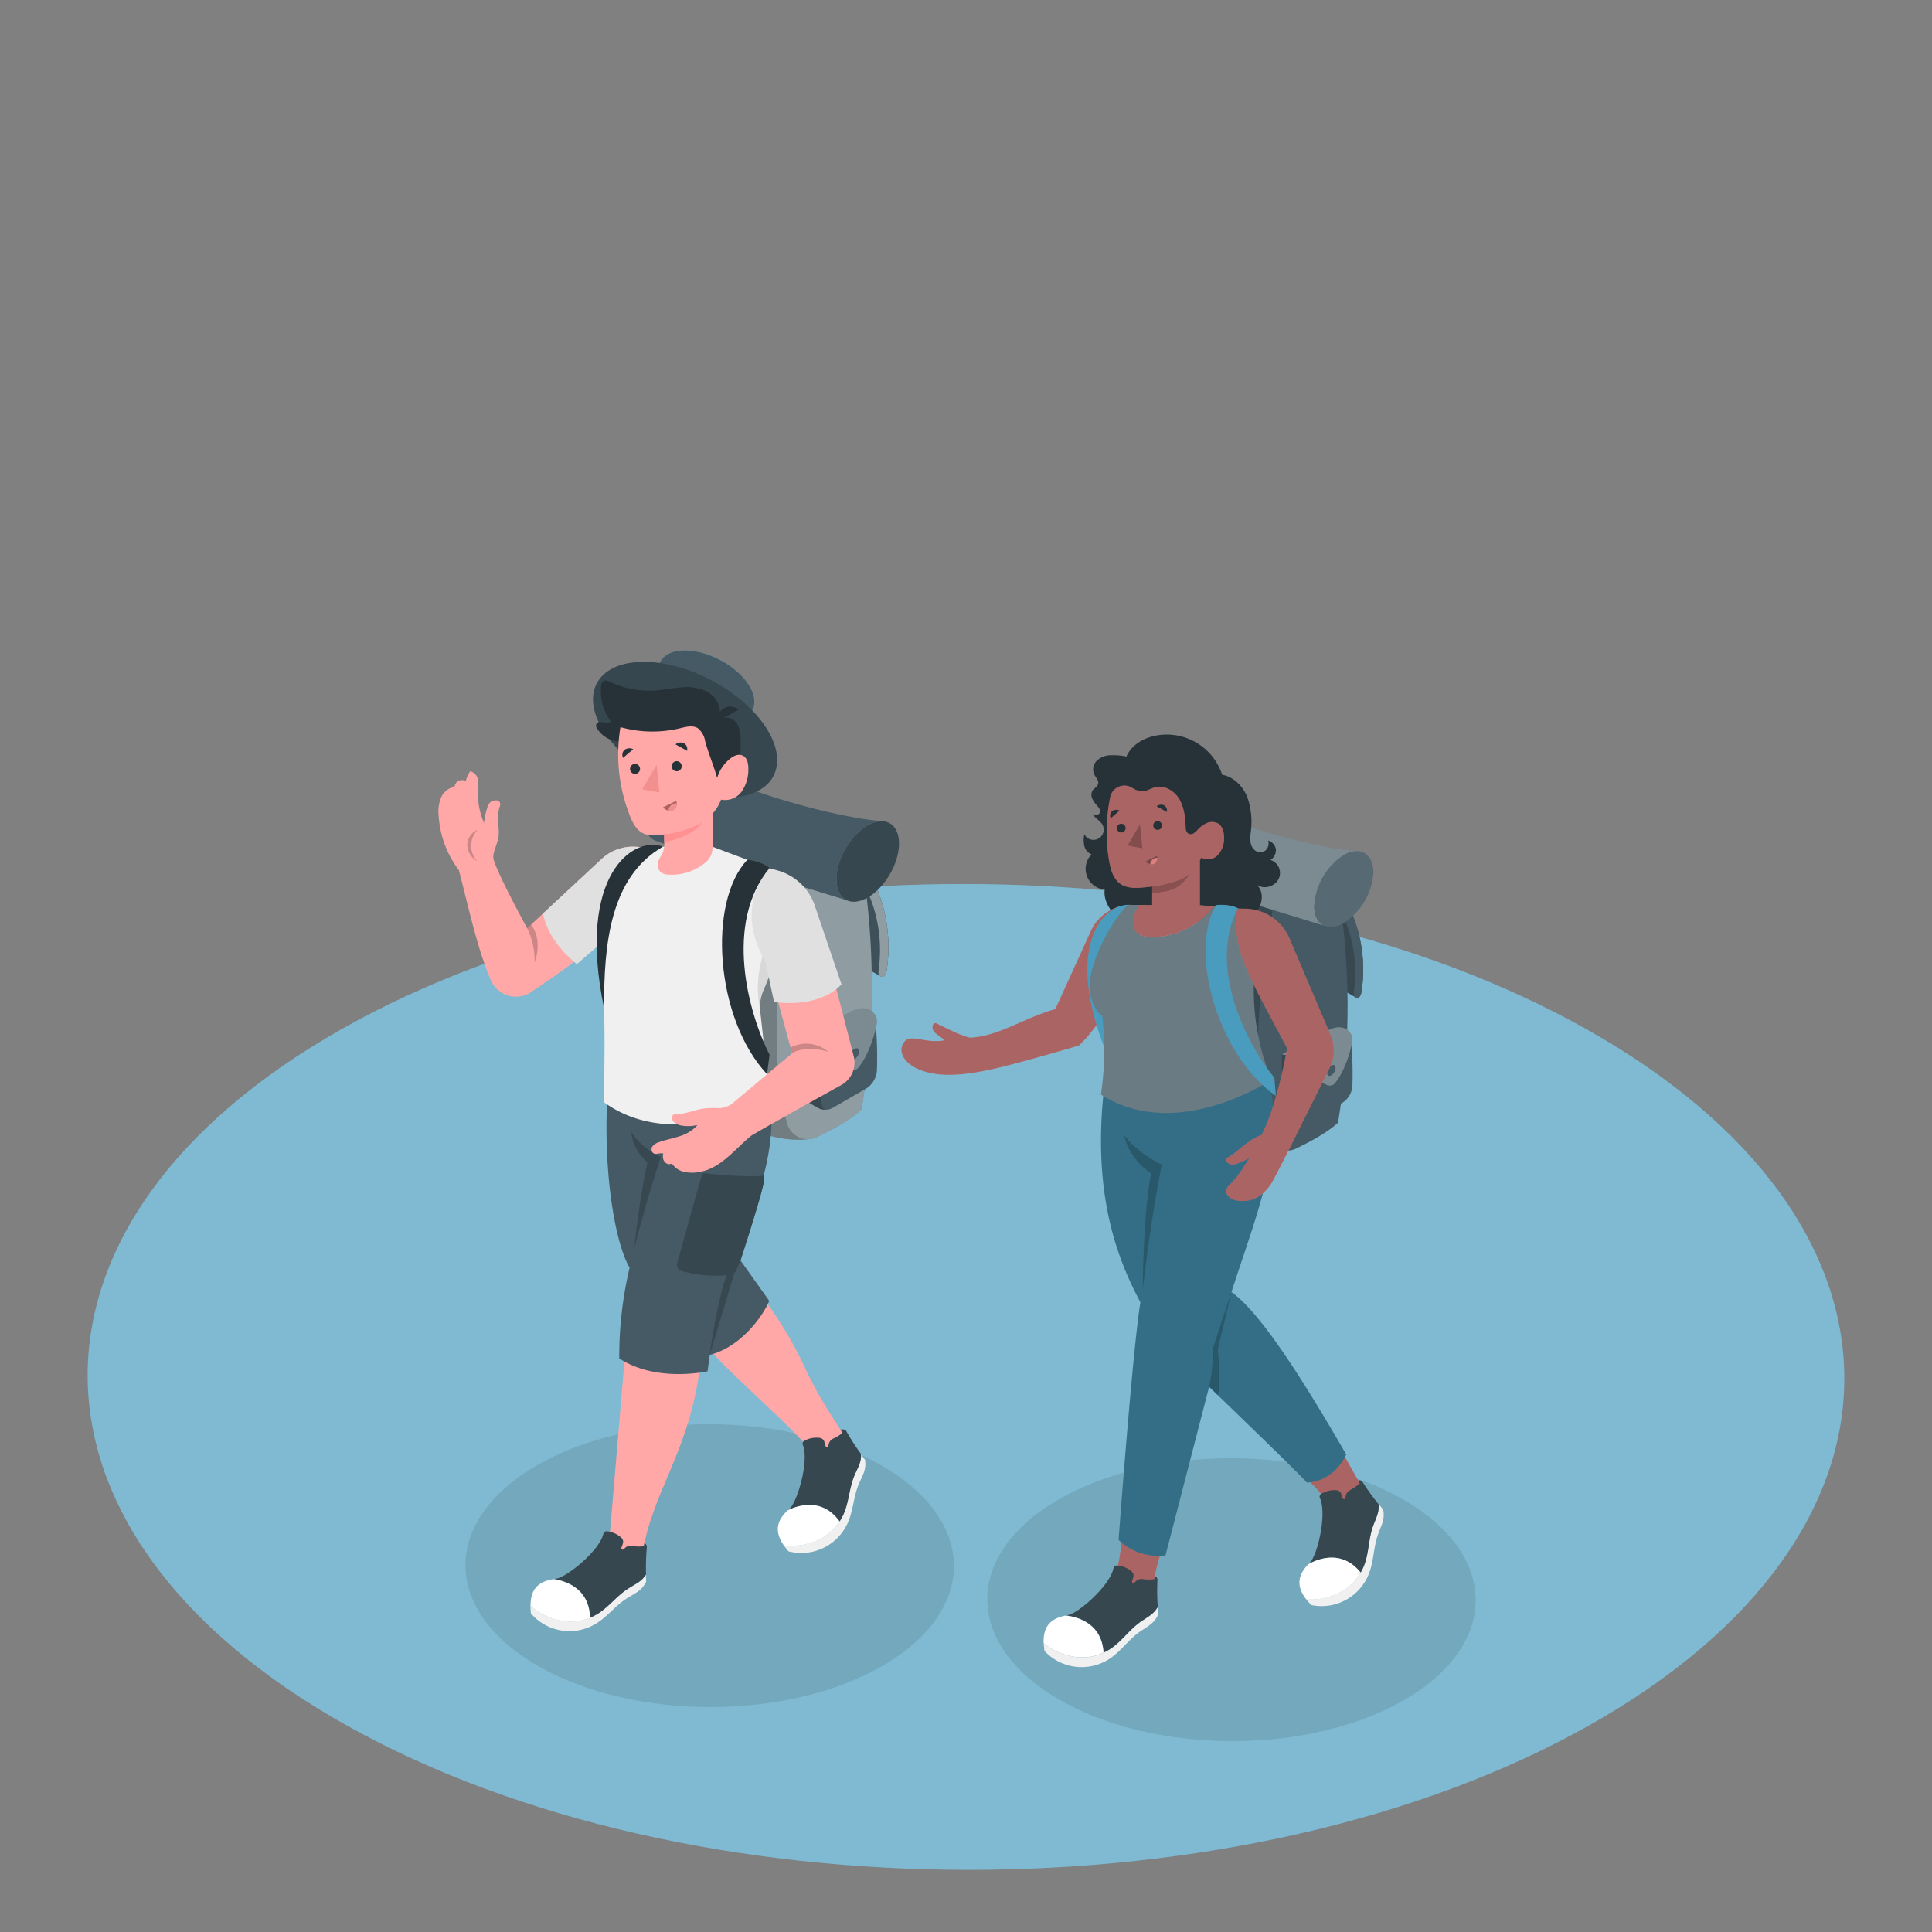 <svg xmlns="http://www.w3.org/2000/svg" viewBox="0 0 500 500"><rect x="0" y="0" width="500" height="500" fill="#808080" stroke="none"/><g id="freepik--Floor--inject-39"><path d="M410.21,266.15c-89.06-49.82-233-49.82-321.47,0s-88,130.58,1,180.4,233,49.82,321.49,0S499.28,316,410.21,266.15Z" style="fill:#4A9CBF"></path><path d="M410.21,266.15c-89.06-49.82-233-49.82-321.47,0s-88,130.58,1,180.4,233,49.82,321.49,0S499.28,316,410.21,266.15Z" style="fill:#fff;opacity:0.3"></path></g><g id="freepik--Shadows--inject-39"><path d="M363.24,388.11c-24.76-14.29-64.77-14.29-89.37,0s-24.47,37.47.29,51.77,64.77,14.29,89.37,0S388,402.41,363.24,388.11Z" style="opacity:0.1"></path><path d="M228.19,379.3c-24.75-14.29-64.77-14.29-89.36,0s-24.47,37.47.29,51.77,64.77,14.29,89.37,0S253,393.6,228.19,379.3Z" style="opacity:0.1"></path></g><g id="freepik--character-2--inject-39"><path d="M349.45,235.43l-2.28.71-1.43-.4.64,19.83,4.38,2.49a.72.72,0,0,0,.21.12,1,1,0,0,0,1-.42,2.65,2.65,0,0,0,.37-1.13A37.57,37.57,0,0,0,349.45,235.43Z" style="fill:#455a64"></path><path d="M349.45,235.43l-2.28.71-1.43-.4.64,19.83,4.38,2.49a.72.72,0,0,0,.21.12,1,1,0,0,0,1-.42,2.65,2.65,0,0,0,.37-1.13A37.57,37.57,0,0,0,349.45,235.43Z" style="opacity:0.2"></path><path d="M349.45,235.43a37.57,37.57,0,0,1,2.92,21.2,2.65,2.65,0,0,1-.37,1.13.84.84,0,0,1-1.59-.32,3.1,3.1,0,0,1,0-1,35.19,35.19,0,0,0-3.27-20.34Z" style="fill:#455a64"></path><polygon points="334.27 297.66 334.27 297.65 334.26 297.66 334.27 297.66" style="fill:#455a64"></polygon><path d="M347.17,236.14l-16.93-4.72-11.58-.78s-3.7,63.3,0,64.56c3.52,1.2,8.17,3.16,14.49,2.58a5.06,5.06,0,0,0,1.09-.12h0a6.05,6.05,0,0,0,1.13-.39c3.61-1.73,8.25-4.22,10.91-6.72A185.47,185.47,0,0,0,347.17,236.14Z" style="fill:#455a64"></path><path d="M349.62,268.82l-12.88,2.94-5,1.13v12.86a3.76,3.76,0,0,0,1.88,3.25l1.89,1.1a3.71,3.71,0,0,0,2.07.49,3.75,3.75,0,0,0,1.69-.49l7.89-4.56A5.59,5.59,0,0,0,350,281,93.64,93.64,0,0,0,349.62,268.82Z" style="fill:#455a64"></path><path d="M336.74,271.76l-5,1.13v12.86a3.76,3.76,0,0,0,1.88,3.25l1.89,1.1a3.71,3.71,0,0,0,2.07.49C335.48,290.52,336.54,283.14,336.74,271.76Z" style="opacity:0.2"></path><path d="M331.76,272.89l12.18-6.38c3.94-1.84,6.06.63,6.05,2.46s-2,8.61-4.6,11.45c-1.9,2.08-5.88-2.55-7.88-5.19a5.15,5.15,0,0,0-3.34-2Z" style="fill:#455a64"></path><path d="M331.76,272.89l12.18-6.38c3.94-1.84,6.06.63,6.05,2.46s-2,8.61-4.6,11.45c-1.9,2.08-5.88-2.55-7.88-5.19a5.15,5.15,0,0,0-3.34-2Z" style="fill:#fff;opacity:0.3"></path><path d="M344.54,275.75c.61-.35,1.1-.07,1.1.63a2.38,2.38,0,0,1-1.09,1.9c-.61.35-1.1.07-1.11-.63A2.42,2.42,0,0,1,344.54,275.75Z" style="fill:#455a64"></path><path d="M328.14,294c-6.89-23.38,2.1-62.6,2.1-62.6l-11.58-.78s-3.7,63.3,0,64.56c3.52,1.2,8.17,3.16,14.49,2.58A5.25,5.25,0,0,1,328.14,294Z" style="opacity:0.2"></path><path d="M340.12,234.48a16.77,16.77,0,0,1,7.6-13.17,6.43,6.43,0,0,1,4-1l0-.05c-9.17-.26-36.59-7.38-45.15-13.86h0c-1.41-1-3.46-1-5.76.31a16.77,16.77,0,0,0-7.6,13.17c0,2.77,1.14,4.59,2.9,5.19h0c1.77.74,41.26,12.89,46.65,14.51h0C341.17,238.91,340.13,237.13,340.12,234.48Z" style="fill:#455a64"></path><path d="M340.12,234.48a16.77,16.77,0,0,1,7.6-13.17,6.43,6.43,0,0,1,4-1l0-.05c-9.17-.26-36.59-7.38-45.15-13.86h0c-1.41-1-3.46-1-5.76.31a16.77,16.77,0,0,0-7.6,13.17c0,2.77,1.14,4.59,2.9,5.19h0c1.77.74,41.26,12.89,46.65,14.51h0C341.17,238.91,340.13,237.13,340.12,234.48Z" style="fill:#fff;opacity:0.3"></path><path d="M351.74,220.31a6.43,6.43,0,0,0-4,1,16.77,16.77,0,0,0-7.6,13.17c0,2.65,1.05,4.43,2.68,5.1a5.65,5.65,0,0,0,5-.74,16.75,16.75,0,0,0,7.61-13.17C355.37,222.52,353.91,220.61,351.74,220.31Z" style="fill:#455a64"></path><path d="M351.74,220.31a6.43,6.43,0,0,0-4,1,16.77,16.77,0,0,0-7.6,13.17c0,2.65,1.05,4.43,2.68,5.1a5.65,5.65,0,0,0,5-.74,16.75,16.75,0,0,0,7.61-13.17C355.37,222.52,353.91,220.61,351.74,220.31Z" style="fill:#fff;opacity:0.1"></path><path d="M282.78,210.59c.49,1.14,1.83,1.68,2.47,2.74a2.65,2.65,0,1,1-4.64,2.55,7.54,7.54,0,0,0,0,3,3,3,0,0,0,1.9,2.22,5.34,5.34,0,0,0-1.21,5.63,5.41,5.41,0,0,0,4.6,3.5c-.39,2.77,1.41,5.76,3.7,7.38a12,12,0,0,0,8,1.86,26.33,26.33,0,0,0,8-2.35A29,29,0,0,0,317.78,239c2.63-.26,5.37-1,7.19-2.87s2.25-5.32.3-7.1a4,4,0,0,0,4.14,0,3.52,3.52,0,0,0-.61-6.46,3.06,3.06,0,0,0,1.4-2.77,2.87,2.87,0,0,0-2-2.28,2.5,2.5,0,0,1-.68,2.57,2.33,2.33,0,0,1-2.56.12,3.16,3.16,0,0,1-1.31-2.21,10.7,10.7,0,0,1,.05-2.65,19.55,19.55,0,0,0-.88-9c-1.12-2.84-3.52-5.32-6.53-5.84a15.06,15.06,0,0,0-17.57-10.05c-3,.67-6,2.48-7.2,5.34a16.07,16.07,0,0,0-4-.34,5.28,5.28,0,0,0-3.58,1.33,3.2,3.2,0,0,0-.79,3.57c.4.82,1.25,1.56,1.05,2.45s-1.05,1.14-1.46,1.8a2.3,2.3,0,0,0-.05,2.12,7.25,7.25,0,0,0,1.27,1.8c.45.51.92,1.18.67,1.81S283.12,211.2,282.78,210.59Z" style="fill:#263238"></path><path d="M296.39,234.21h-3.62a11.49,11.49,0,0,0-10.45,6.73l-9.2,20.21c-8.38,2.38-14.17,6.83-21.85,7.4-1.49,0-6.74-2.61-8.81-3.67a.75.75,0,0,0-1.07.49h0a1.91,1.91,0,0,0,.7,2l2.44,1.84c-4.93,1-8.79-1.8-10.5.41s-.5,5.69,4.81,7.53,12.08.88,18.78-.64,21.63-5.94,21.63-5.94C292.22,258,296.39,234.21,296.39,234.21Z" style="fill:#f28f8f"></path><path d="M296.39,234.21h-3.62a11.49,11.49,0,0,0-10.45,6.73l-9.2,20.21c-8.38,2.38-14.17,6.83-21.85,7.4-1.49,0-6.74-2.61-8.81-3.67a.75.75,0,0,0-1.07.49h0a1.91,1.91,0,0,0,.7,2l2.44,1.84c-4.93,1-8.79-1.8-10.5.41s-.5,5.69,4.81,7.53,12.08.88,18.78-.64,21.63-5.94,21.63-5.94C292.22,258,296.39,234.21,296.39,234.21Z" style="opacity:0.3"></path><path d="M287.5,275.17c-3.31-15.13-5.18-31.17,5.67-40.92C285.79,233,274.17,245,287.5,275.17Z" style="fill:#4A9CBF"></path><path d="M290.34,397.94a55.3,55.3,0,0,1-1.38,8.85c2.33,6.24,9.63,2.86,9.63,2.86l.16-1,.12-.77c.36-2.24,1.77-6.79,1.77-6.79Z" style="fill:#f28f8f"></path><path d="M290.34,397.94a55.3,55.3,0,0,1-1.38,8.85c2.33,6.24,9.63,2.86,9.63,2.86l.16-1,.12-.77c.36-2.24,1.77-6.79,1.77-6.79Z" style="opacity:0.3"></path><path d="M297.75,418c-.94.7-2,1.27-2.92,2-2.6,1.94-4.29,4.41-6.89,6.35a13.38,13.38,0,0,1-9,2.54,16.59,16.59,0,0,1-8.82-3.62,16.49,16.49,0,0,0,.2,2,13.16,13.16,0,0,0,17.46,1.58c2.6-1.93,4.29-4.41,6.89-6.34.94-.7,2-1.27,2.92-2a6.46,6.46,0,0,0,2.16-2.72s-.06-.72-.13-1.82A6.66,6.66,0,0,1,297.75,418Z" style="fill:#f0f0f0"></path><path d="M299.55,408.84a1,1,0,0,0-.68-.94l-.12.77a9.9,9.9,0,0,1-3,0,2.07,2.07,0,0,0-1.77.54l-.28.28c-.15.14-.35.3-.54.22a.37.37,0,0,1-.19-.32,1.23,1.23,0,0,1,.08-.38c.09-.25.18-.57.26-.88a1.42,1.42,0,0,0-.44-1.44,6.47,6.47,0,0,0-3.81-1.54.86.86,0,0,0-.9.71c-.85,4.47-9.11,11.67-11.7,12.09l-.61.11c4.13.5,9.35,2.71,9.77,9.6a13.2,13.2,0,0,0,2.36-1.37c2.6-1.94,4.29-4.41,6.89-6.35.95-.7,2-1.27,2.92-2a6.66,6.66,0,0,0,1.84-2.08A56.83,56.83,0,0,1,299.55,408.84Z" style="fill:#37474f"></path><path d="M275.81,418.1c-3.55.71-5.9,2.45-5.72,7.15a16.59,16.59,0,0,0,8.82,3.62,13.33,13.33,0,0,0,6.67-1.17C285.16,420.81,279.94,418.6,275.81,418.1Z" style="fill:#fff"></path><path d="M338.38,383.1a19.05,19.05,0,0,1,4.87,5.59c4.13,2.54,8.62-4.85,8.62-4.85l-.35-.7c-1.18-2-4-7.07-4-7.07Z" style="fill:#f28f8f"></path><path d="M338.38,383.1a19.05,19.05,0,0,1,4.87,5.59c4.13,2.54,8.62-4.85,8.62-4.85l-.35-.7c-1.18-2-4-7.07-4-7.07Z" style="opacity:0.3"></path><path d="M356.45,392c-.36,1.12-.87,2.19-1.24,3.31-1,3.08-.95,6.07-1.95,9.15a13.35,13.35,0,0,1-5.91,7.3,16.49,16.49,0,0,1-9.28,2.14,16.45,16.45,0,0,0,1.29,1.49,13.16,13.16,0,0,0,15.16-8.8c1-3.08,1-6.08,2-9.16.37-1.12.88-2.19,1.24-3.3a6.54,6.54,0,0,0,.19-3.48s-.47-.54-1.15-1.4A6.75,6.75,0,0,1,356.45,392Z" style="fill:#f0f0f0"></path><path d="M352.62,383.52a1,1,0,0,0-1.1-.38l.35.7a9.61,9.61,0,0,1-2.46,1.79,2.07,2.07,0,0,0-1.13,1.47l-.07.38c0,.21-.11.45-.31.49a.36.36,0,0,1-.34-.15,1.05,1.05,0,0,1-.15-.36c-.07-.25-.19-.56-.3-.86a1.42,1.42,0,0,0-1.19-.93,6.65,6.65,0,0,0-4,.95.88.88,0,0,0-.32,1.11c1.89,4.13-.68,14.78-2.56,16.63l-.43.44c3.66-2,9.2-3.21,13.53,2.18a13.3,13.3,0,0,0,1.13-2.49c1-3.08.95-6.07,1.95-9.15.37-1.12.88-2.19,1.24-3.31a6.75,6.75,0,0,0,.31-2.75A59.48,59.48,0,0,1,352.62,383.52Z" style="fill:#37474f"></path><path d="M338.6,404.8c-2.49,2.63-3.4,5.4-.53,9.13a16.49,16.49,0,0,0,9.28-2.14,13.36,13.36,0,0,0,4.78-4.81C347.8,401.59,342.26,402.82,338.6,404.8Z" style="fill:#fff"></path><path d="M323.9,266.51c11.43,24.31,3.34,41.48-5.2,67.86,7.2,5.15,17.54,21,29.7,42.05,0,0-2.82,6.91-10.19,7.26-1.49-1.88-25.29-24.78-25.29-24.78l-11.29,43.62a14.74,14.74,0,0,1-12.14-4s3.64-49.37,5.65-61.47c-5.84-11.11-14.44-30.63-7.79-66.06Z" style="fill:#4A9CBF"></path><path d="M323.9,266.51c11.43,24.31,3.34,41.48-5.2,67.86,7.2,5.15,17.54,21,29.7,42.05,0,0-2.82,6.91-10.19,7.26-1.49-1.88-25.29-24.78-25.29-24.78l-11.29,43.62a14.74,14.74,0,0,1-12.14-4s3.64-49.37,5.65-61.47c-5.84-11.11-14.44-30.63-7.79-66.06Z" style="opacity:0.3"></path><path d="M295.74,333.79c2.22-19.28,4.92-32.35,4.92-32.35-7.36-3.75-9.76-7.77-9.76-7.77,1.27,6.49,7,10,7,10C295.77,314.76,295.74,333.79,295.74,333.79Z" style="opacity:0.2"></path><path d="M312.92,358.9a40.55,40.55,0,0,0,.91-9.78l4.87-14.75-3.53,14.89c.38,3.52.74,9.55,0,11.83Z" style="opacity:0.2"></path><path d="M324.48,256.82c-.05-3.22.14-21.32.14-21.32l-10.55-.92a20.07,20.07,0,0,1-16,7.93,5.57,5.57,0,0,1-3.58-.95,4.36,4.36,0,0,1-1-4.67,9.24,9.24,0,0,1,1.51-2.68h-3.07c-3.69,3.28-9.95,14.21-9.95,21.36,0,2.21,1.41,6.25,3.31,7.37a79.3,79.3,0,0,1-.36,20.32c19.69,12.65,44.14-3.83,44.14-3.83A60.48,60.48,0,0,1,324.48,256.82Z" style="fill:#455a64"></path><path d="M324.48,256.82c-.05-3.22.14-21.32.14-21.32l-10.55-.92a20.07,20.07,0,0,1-16,7.93,5.57,5.57,0,0,1-3.58-.95,4.36,4.36,0,0,1-1-4.67,9.24,9.24,0,0,1,1.51-2.68h-3.07c-3.69,3.28-9.95,14.21-9.95,21.36,0,2.21,1.41,6.25,3.31,7.37a79.3,79.3,0,0,1-.36,20.32c19.69,12.65,44.14-3.83,44.14-3.83A60.48,60.48,0,0,1,324.48,256.82Z" style="fill:#fff;opacity:0.2"></path><path d="M294.5,241.56a5.57,5.57,0,0,0,3.58.95,20.07,20.07,0,0,0,16-7.93l-3.55-.31V222.85l-12.35,4.76v6.6H295a9.24,9.24,0,0,0-1.51,2.68A4.36,4.36,0,0,0,294.5,241.56Z" style="fill:#f28f8f"></path><path d="M294.5,241.56a5.57,5.57,0,0,0,3.58.95,20.07,20.07,0,0,0,16-7.93l-3.55-.31V222.85l-12.35,4.76v6.6H295a9.24,9.24,0,0,0-1.51,2.68A4.36,4.36,0,0,0,294.5,241.56Z" style="opacity:0.3"></path><path d="M309.65,223.18c-3.7,7.18-6,7.34-11.48,8v-3.55Z" style="opacity:0.2"></path><path d="M287.27,206.58a44.87,44.87,0,0,0-.2,16.42c.36,2,1,4.22,2.57,5.51,2,1.61,4.85,1.37,7.39,1.05a30,30,0,0,0,8.13-1.83,9.92,9.92,0,0,0,5.7-5.76,3.58,3.58,0,0,0,4.33-.7,6.35,6.35,0,0,0,1.6-4.36c0-1.43-.34-3.06-1.57-3.8a3.3,3.3,0,0,0-2.83-.12A7,7,0,0,0,310,214.7a4.92,4.92,0,0,1-1.13,1,1.37,1.37,0,0,1-1.42,0,2.06,2.06,0,0,1-.6-1.66c-.12-2.5-.38-5.09-1.65-7.23s-3.86-3.72-6.27-3.07c-1.1.3-2.1,1-3.24,1.06a5.16,5.16,0,0,1-2.58-.84l0,0A3.76,3.76,0,0,0,287.27,206.58Z" style="fill:#f28f8f"></path><path d="M287.27,206.58a44.87,44.87,0,0,0-.2,16.42c.36,2,1,4.22,2.57,5.51,2,1.61,4.85,1.37,7.39,1.05a30,30,0,0,0,8.13-1.83,9.92,9.92,0,0,0,5.7-5.76,3.58,3.58,0,0,0,4.33-.7,6.35,6.35,0,0,0,1.6-4.36c0-1.43-.34-3.06-1.57-3.8a3.3,3.3,0,0,0-2.83-.12A7,7,0,0,0,310,214.7a4.92,4.92,0,0,1-1.13,1,1.37,1.37,0,0,1-1.42,0,2.06,2.06,0,0,1-.6-1.66c-.12-2.5-.38-5.09-1.65-7.23s-3.86-3.72-6.27-3.07c-1.1.3-2.1,1-3.24,1.06a5.16,5.16,0,0,1-2.58-.84l0,0A3.76,3.76,0,0,0,287.27,206.58Z" style="opacity:0.3"></path><polygon points="295.05 213.31 291.77 218.84 295.68 219.57 295.05 213.31" style="fill:#f28f8f"></polygon><polygon points="295.05 213.31 291.77 218.84 295.68 219.57 295.05 213.31" style="opacity:0.1"></polygon><polygon points="295.05 213.31 291.77 218.84 295.68 219.57 295.05 213.31" style="opacity:0.4"></polygon><path d="M299.46,221.48l-3,1.45a2,2,0,0,0,2.26.64A1.76,1.76,0,0,0,299.46,221.48Z" style="fill:#f28f8f"></path><path d="M299.46,221.48l-3,1.45a2,2,0,0,0,2.26.64A1.76,1.76,0,0,0,299.46,221.48Z" style="opacity:0.5"></path><path d="M297.71,223.67a1.8,1.8,0,0,0,1-.1,1.6,1.6,0,0,0,.8-1.57,1.8,1.8,0,0,0-1.83,1.67Z" style="fill:#f28f8f"></path><path d="M297.71,223.67a1.8,1.8,0,0,0,1-.1,1.6,1.6,0,0,0,.8-1.57,1.8,1.8,0,0,0-1.83,1.67Z" style="opacity:0.1"></path><path d="M300.72,213.53a1.11,1.11,0,0,1-1,1.23,1.13,1.13,0,1,1,1-1.23Z" style="fill:#263238"></path><path d="M291.29,214.11a1.13,1.13,0,1,1-2.24.23,1.13,1.13,0,0,1,2.24-.23Z" style="fill:#263238"></path><path d="M289.75,209.77l-2.3,2a1.59,1.59,0,0,1,.3-1.8A1.9,1.9,0,0,1,289.75,209.77Z" style="fill:#263238"></path><path d="M299.32,208.67l2.66,1.46a1.61,1.61,0,0,0-.66-1.7A1.9,1.9,0,0,0,299.32,208.67Z" style="fill:#263238"></path><path d="M320.1,235.15c-1.13,11.19,2.76,16.69,13,36.14,0,0-2.37,14.32-6.59,22.39-4.19,1.7-6.29,4.6-8.7,5.83a.79.79,0,0,0-.33,1.11c1,1.55,3.56.36,5.91-1-3,4.87-3.86,5.68-5.37,7.2s-.48,4,3.65,4,6.45-3.22,7.21-4.32,5.93-11.43,5.93-11.43l9.31-18.72a10,10,0,0,0,.26-8.42l-10.66-25.06a12.65,12.65,0,0,0-11.64-7.7Z" style="fill:#f28f8f"></path><path d="M320.1,235.15c-1.13,11.19,2.76,16.69,13,36.14,0,0-2.37,14.32-6.59,22.39-4.19,1.7-6.29,4.6-8.7,5.83a.79.79,0,0,0-.33,1.11c1,1.55,3.56.36,5.91-1-3,4.87-3.86,5.68-5.37,7.2s-.48,4,3.65,4,6.45-3.22,7.21-4.32,5.93-11.43,5.93-11.43l9.31-18.72a10,10,0,0,0,.26-8.42l-10.66-25.06a12.65,12.65,0,0,0-11.64-7.7Z" style="opacity:0.3"></path><path d="M330.19,283.6c-15.07-10.49-22.69-37.55-15.43-49.37,0,0,3.38-.4,5.61.83-7.93,15.27,2.27,35.05,9.43,43.86Z" style="fill:#4A9CBF"></path></g><g id="freepik--character-1--inject-39"><path d="M226.37,228.63l-2.43.75-1.51-.42.68,21,4.65,2.64a.71.71,0,0,0,.22.13,1,1,0,0,0,1.1-.44,2.79,2.79,0,0,0,.39-1.2A39.84,39.84,0,0,0,226.37,228.63Z" style="fill:#455a64"></path><path d="M226.37,228.63l-2.43.75-1.51-.42.68,21,4.65,2.64a.71.71,0,0,0,.22.13,1,1,0,0,0,1.1-.44,2.79,2.79,0,0,0,.39-1.2A39.84,39.84,0,0,0,226.37,228.63Z" style="opacity:0.1"></path><path d="M226.37,228.63a39.84,39.84,0,0,1,3.1,22.51,2.79,2.79,0,0,1-.39,1.2,1,1,0,0,1-1.1.44,1,1,0,0,1-.59-.78,3.18,3.18,0,0,1,0-1,37.23,37.23,0,0,0-3.48-21.6Z" style="fill:#455a64"></path><path d="M226.37,228.63a39.84,39.84,0,0,1,3.1,22.51,2.79,2.79,0,0,1-.39,1.2,1,1,0,0,1-1.1.44,1,1,0,0,1-.59-.78,3.18,3.18,0,0,1,0-1,37.23,37.23,0,0,0-3.48-21.6Z" style="fill:#fff;opacity:0.4"></path><polygon points="210.25 294.7 210.25 294.7 210.24 294.7 210.25 294.7" style="fill:#455a64"></polygon><path d="M223.94,229.38l-18-5-12.29-.83s-3.93,67.21,0,68.55c3.73,1.27,8.67,3.35,15.38,2.74a5.65,5.65,0,0,0,1.16-.13h0a5.45,5.45,0,0,0,1.19-.42c3.84-1.83,8.76-4.47,11.58-7.13A196.26,196.26,0,0,0,223.94,229.38Z" style="fill:#455a64"></path><path d="M223.94,229.38l-18-5-12.29-.83s-3.93,67.21,0,68.55c3.73,1.27,8.67,3.35,15.38,2.74a5.65,5.65,0,0,0,1.16-.13h0a5.45,5.45,0,0,0,1.19-.42c3.84-1.83,8.76-4.47,11.58-7.13A196.26,196.26,0,0,0,223.94,229.38Z" style="fill:#fff;opacity:0.4"></path><path d="M226.55,264.08l-13.68,3.12-5.28,1.2v13.65a4,4,0,0,0,2,3.46l2,1.16a4,4,0,0,0,2.19.52,4,4,0,0,0,1.8-.52l8.37-4.83a6,6,0,0,0,3-4.83A100.69,100.69,0,0,0,226.55,264.08Z" style="fill:#455a64"></path><path d="M212.87,267.2l-5.28,1.2v13.65a4,4,0,0,0,2,3.46l2,1.16a4,4,0,0,0,2.19.52C211.53,287.12,212.66,279.28,212.87,267.2Z" style="opacity:0.2"></path><path d="M207.59,268.4l12.93-6.77c4.18-1.95,6.43.67,6.42,2.61s-2.13,9.14-4.88,12.15c-2,2.21-6.24-2.71-8.36-5.5a5.47,5.47,0,0,0-3.56-2.1Z" style="fill:#455a64"></path><path d="M207.59,268.4l12.93-6.77c4.18-1.95,6.43.67,6.42,2.61s-2.13,9.14-4.88,12.15c-2,2.21-6.24-2.71-8.36-5.5a5.47,5.47,0,0,0-3.56-2.1Z" style="fill:#fff;opacity:0.3"></path><path d="M221.16,271.44c.64-.37,1.17-.07,1.17.67a2.58,2.58,0,0,1-1.17,2c-.64.37-1.17.07-1.17-.67A2.57,2.57,0,0,1,221.16,271.44Z" style="fill:#455a64"></path><path d="M203.75,290.83C196.43,266,206,224.37,206,224.37l-12.29-.83s-3.93,67.21,0,68.55c3.73,1.27,8.67,3.35,15.38,2.74A5.56,5.56,0,0,1,203.75,290.83Z" style="opacity:0.2"></path><path d="M216.47,227.62c0-5.14,3.59-11.4,8.07-14a6.74,6.74,0,0,1,4.26-1.06l0-.06c-9.74-.27-38.85-7.84-47.93-14.72h0c-1.49-1.1-3.67-1.08-6.11.33-4.47,2.58-8.08,8.84-8.07,14,0,2.94,1.21,4.88,3.07,5.51h0c1.88.79,43.81,13.69,49.53,15.41h0C217.58,232.33,216.47,230.44,216.47,227.62Z" style="fill:#455a64"></path><path d="M228.8,212.58a6.74,6.74,0,0,0-4.26,1.06c-4.48,2.58-8.09,8.84-8.07,14,0,2.82,1.11,4.71,2.84,5.42,1.42.58,3.26.37,5.28-.79,4.47-2.58,8.09-8.84,8.07-14C232.65,214.93,231.11,212.89,228.8,212.58Z" style="fill:#37474f"></path><path d="M184.31,350c5.79,6.68,25.76,23.85,25.75,26.28,6.86.84,8.61-4.41,8.61-4.41l-4-6.31a100.4,100.4,0,0,1-6.32-11.51l-.15-.3a100.68,100.68,0,0,0-9.83-16.66h0Z" style="fill:#ffa8a7"></path><path d="M222.34,379c-.42,1.1-1,2.13-1.41,3.23-1.16,3-1.26,6-2.42,9.05a13.34,13.34,0,0,1-6.27,7,16.56,16.56,0,0,1-9.39,1.66,16.74,16.74,0,0,0,1.22,1.55,13.16,13.16,0,0,0,15.59-8c1.17-3,1.27-6,2.43-9,.42-1.1,1-2.14,1.41-3.24a6.5,6.5,0,0,0,.37-3.46s-.44-.56-1.08-1.46A6.75,6.75,0,0,1,222.34,379Z" style="fill:#f0f0f0"></path><path d="M219,370.34c-.33-.63-1.48-.35-1.48-.35l.51.81a8.67,8.67,0,0,1-2.34,1.48,2.05,2.05,0,0,0-1.2,1.41l-.09.38c0,.2-.14.44-.34.47a.35.35,0,0,1-.33-.17,1.2,1.2,0,0,1-.13-.36c-.06-.26-.16-.57-.26-.88a1.42,1.42,0,0,0-1.14-1,6.49,6.49,0,0,0-4.05.75.85.85,0,0,0-.37,1.08c1.67,4.22-1.45,14.73-3.42,16.48-.16.13-.3.27-.45.41,3.75-1.79,9.35-2.72,13.39,2.88a12.94,12.94,0,0,0,1.26-2.42c1.16-3,1.26-6,2.42-9.05.43-1.1,1-2.13,1.41-3.23a6.75,6.75,0,0,0,.45-2.74A58.23,58.23,0,0,1,219,370.34Z" style="fill:#37474f"></path><path d="M203.86,390.86c-2.62,2.5-3.68,5.23-1,9.1a16.56,16.56,0,0,0,9.39-1.66,13.39,13.39,0,0,0,5-4.56C213.21,388.14,207.61,389.07,203.86,390.86Z" style="fill:#fff"></path><path d="M161.74,350.65l-4.23,50.15c2.75,1.91,8.85.82,8.85.82,2.54-15.77,12.2-26.21,14.85-48.33Z" style="fill:#ffa8a7"></path><path d="M165.23,409.48c-1,.67-2,1.2-3,1.86-2.68,1.82-4.47,4.23-7.15,6.05a13.3,13.3,0,0,1-9.13,2.16,16.48,16.48,0,0,1-8.66-4,17.71,17.71,0,0,0,.11,2,13.15,13.15,0,0,0,17.38,2.3c2.68-1.82,4.47-4.22,7.15-6,1-.66,2-1.19,3-1.85a6.58,6.58,0,0,0,2.28-2.63s0-.72-.06-1.82A6.63,6.63,0,0,1,165.23,409.48Z" style="fill:#f0f0f0"></path><path d="M167.4,400.4a1,1,0,0,0-.64-1l-.15.76a9.72,9.72,0,0,1-3-.08,2,2,0,0,0-1.79.47l-.29.26c-.15.14-.36.29-.55.2a.36.36,0,0,1-.17-.33,1,1,0,0,1,.1-.37c.1-.25.19-.56.29-.87a1.42,1.42,0,0,0-.38-1.46,6.51,6.51,0,0,0-3.75-1.7.87.87,0,0,0-.93.68c-1,4.42-9.58,11.28-12.19,11.59l-.61.09c4.11.67,9.23,3.09,9.36,10a13,13,0,0,0,2.42-1.27c2.68-1.82,4.47-4.23,7.15-6.05,1-.66,2-1.19,3-1.86a6.63,6.63,0,0,0,1.92-2A60.34,60.34,0,0,1,167.4,400.4Z" style="fill:#37474f"></path><path d="M143.3,408.67c-3.58.56-6,2.19-6,6.9a16.48,16.48,0,0,0,8.66,4,13.17,13.17,0,0,0,6.71-.89C152.53,411.76,147.41,409.34,143.3,408.67Z" style="fill:#fff"></path><path d="M157.15,284.19c-1,19.83,2.08,37.6,5.79,43.88a99.78,99.78,0,0,0-2.68,23.49c9.73,6.35,22.86,3.32,22.86,3.32l.56-4.23c9-2.33,14.56-11.61,15.38-14l-7.41-10.44s5.57-17,6.14-20.8l-.18-1.14c2.15-7.9,2.57-16,1.55-20.32Z" style="fill:#455a64"></path><path d="M164.17,323c2.65-10.69,6.83-23.6,6.83-23.6-3.49-1.38-7.25-5.29-7.57-6.56,0,3.65,2.89,7,4.13,7.94A207.51,207.51,0,0,0,164.17,323Z" style="opacity:0.2"></path><path d="M183.68,350.65l6.79-22.54-1.42-.48C186.71,331.76,184.24,345.73,183.68,350.65Z" style="opacity:0.2"></path><path d="M182.51,303.64a.85.85,0,0,0-.92.61c-1,3.42-5,17.88-6.31,22.59a1.69,1.69,0,0,0,1.08,2.06,30.63,30.63,0,0,0,12.5,1,2,2,0,0,0,.78-.27l.18-.12a1.89,1.89,0,0,0,.79-.91l1-2.41s5.57-17,6.14-20.8l-.18-1.14C194.28,304.71,185.17,304,182.51,303.64Z" style="fill:#37474f"></path><path d="M171.88,221.92l-2.31-1.29a11.85,11.85,0,0,0-13.86,1.67l-19.28,17.93s-7.31-13.3-8.65-17.67c-.42-1.39.39-2.88.79-4.27A8.94,8.94,0,0,0,129,214a11.18,11.18,0,0,1,.43-5.58,1,1,0,0,0-1-1.29l-.21,0a2.25,2.25,0,0,0-1.41.57,3.07,3.07,0,0,0-.71,1.36,19.91,19.91,0,0,0-.83,3.9,18.57,18.57,0,0,1-1.57-8,11.52,11.52,0,0,0,0-3.16,2.75,2.75,0,0,0-2-2.2,7.57,7.57,0,0,0-1.14,2.5,2.42,2.42,0,0,0-1.94,0,2.13,2.13,0,0,0-1,1.54,4.64,4.64,0,0,0-3.52,2.9,9.73,9.73,0,0,0-.58,4.58,26.08,26.08,0,0,0,5.23,14.07c2.5,9.49,4.72,20.17,8.27,28.48a7.08,7.08,0,0,0,10.44,3.06,303.45,303.45,0,0,0,25-18.62Z" style="fill:#ffa8a7"></path><path d="M171.88,221.92l-2.31-1.29a11.85,11.85,0,0,0-13.86,1.67l-15.19,14.12c1.51,7.72,8.78,13.09,8.78,13.09l13.12-11.36Z" style="fill:#e0e0e0"></path><path d="M138.37,249.12a19.35,19.35,0,0,0-1.94-8.89l1-.94C138.37,240.49,140.19,243.71,138.37,249.12Z" style="opacity:0.2"></path><path d="M123.48,222.85a5.86,5.86,0,0,1,.17-8.1,4.43,4.43,0,0,0-2.73,3.82A5,5,0,0,0,123.48,222.85Z" style="opacity:0.2"></path><path d="M171.57,219.12l-3.93.42a9.72,9.72,0,0,0-7.13,4.36c-4,6.24-5.92,15.78-4.83,26.12,1.35,12.87.52,35.16.52,35.16,17.07,12.47,40.25,1.44,43-1.27l-2.48-22.44a10.92,10.92,0,0,1,.87-5.2c1.61-3.74,4.49-11.11,4.87-16.82a29.77,29.77,0,0,0-3.11-14.7l-15-5.63Z" style="fill:#f0f0f0"></path><path d="M197.55,256.27a67,67,0,0,0,4.63-14.71c-1.58.95-3.26,1.9-3.92,3.48a27.82,27.82,0,0,0-1.58,16.1A11,11,0,0,1,197.55,256.27Z" style="opacity:0.1"></path><path d="M201.06,258.13,205,272.59l-15.33,12.85a5.83,5.83,0,0,1-3.9,1.35,18.67,18.67,0,0,0-4.68.27c-1.2.27-2.37.66-3.57.94a10.64,10.64,0,0,1-2.57.32,1,1,0,0,0-1,1.45,2.29,2.29,0,0,0,.52.7,4.24,4.24,0,0,0,2.23.87,10,10,0,0,0,3.82-.2,9.82,9.82,0,0,1-4.71,2.93c-1.73.58-3.53.9-5.24,1.51a3.38,3.38,0,0,0-1.69,1.07,1.31,1.31,0,0,0,.21,1.8c.74.46,1.74-.21,2.55.1a3.19,3.19,0,0,0,0,1.41,2,2,0,0,0,.85,1.14,1.43,1.43,0,0,0,1.4,0,5,5,0,0,0,3.24,2.19,9.88,9.88,0,0,0,4,0c5.46-1,8.92-5.77,13.2-9.3.59-.49,15.69-8.91,23.42-13.2a6.63,6.63,0,0,0,3.19-7.44L216,254.18Z" style="fill:#ffa8a7"></path><path d="M214.43,272.27c-1.66-.77-7-1.41-9.42.32l-.4-1.48A8.67,8.67,0,0,1,214.43,272.27Z" style="opacity:0.2"></path><path d="M199.16,224.69l2.17.61a14.18,14.18,0,0,1,9.53,9.07l6.92,20.37c-6.24,6.56-17.46,4.55-17.46,4.55l-2.22-10.37C190.27,235.27,197.46,226.91,199.16,224.69Z" style="fill:#e0e0e0"></path><path d="M198.51,278c-13.49-14.46-15.39-44.69-5.08-55.5,0,0,3.65.35,5.73,2.15-11.81,14.28-5.55,37.42,0,48.32Z" style="fill:#263238"></path><path d="M156.33,260.94c-.06-16.69,1.6-34,15.24-41.82C164.07,216.18,149.11,226.19,156.33,260.94Z" style="fill:#263238"></path><path d="M186.32,170.81c-6.58-3.45-13.47-3.25-15.41.44l-3,5.15,6.43,4.24a22.25,22.25,0,0,0,5,3.54q.72.38,1.44.69l11,7.27,2.92-8.4C196.65,180.05,192.89,174.26,186.32,170.81Z" style="fill:#4A9CBF"></path><path d="M186.32,170.81c-6.58-3.45-13.47-3.25-15.41.44l-3,5.15,6.43,4.24a22.25,22.25,0,0,0,5,3.54q.72.38,1.44.69l11,7.27,2.92-8.4C196.65,180.05,192.89,174.26,186.32,170.81Z" style="fill:#455a64"></path><ellipse cx="177.3" cy="188.86" rx="14.5" ry="25.81" transform="translate(-72.32 258.09) rotate(-62.31)" style="fill:#37474f"></ellipse><path d="M184.4,209.2v10.22a4.76,4.76,0,0,1-1.56,3.56,13.62,13.62,0,0,1-9.83,3.38,3.41,3.41,0,0,1-2-.62,2.64,2.64,0,0,1-.65-2.78,5.22,5.22,0,0,1,.64-1.35,5.35,5.35,0,0,0,.91-2.91v-9.5Z" style="fill:#ffa8a7"></path><path d="M183.66,209.27l-11.78-.07v8.69a19.18,19.18,0,0,0,7.44-2.73A11.49,11.49,0,0,0,183.66,209.27Z" style="fill:#ff9192"></path><path d="M160.86,191.92a7.27,7.27,0,0,1-4.65-1.51,7.47,7.47,0,0,1-1.85-2.15,1,1,0,0,1,1.07-1.42,7.89,7.89,0,0,0,2.74,0,13,13,0,0,1-2.55-9.68,1.23,1.23,0,0,1,1.74-.92,23.89,23.89,0,0,0,12.16,2.46c2.24-.16,4.44-.63,6.67-.8a12.32,12.32,0,0,1,6.56,1,6.23,6.23,0,0,1,3.59,5.28,3.06,3.06,0,0,1,2.21-1.28,3.37,3.37,0,0,1,2.59.76c-1.29.71-2.55,1.43-3.85,2.14,1.33-.48,3,.56,3.65,1.8a8.81,8.81,0,0,1,.71,4.11,31.75,31.75,0,0,1-.25,5.6,10.78,10.78,0,0,1-2.12,5.11,8.09,8.09,0,0,1-3.84,2.61,10.51,10.51,0,0,1-6.25-.2,24.77,24.77,0,0,1-5.66-2.83A88.64,88.64,0,0,1,160.86,191.92Z" style="fill:#263238"></path><path d="M160.57,188.19a43,43,0,0,0,2.47,23c.67,1.68,1.54,3.42,3.12,4.32s3.69.75,5.57.46a28.23,28.23,0,0,0,8.8-2.47,12,12,0,0,0,6.08-6.56,5.28,5.28,0,0,0,5.34-2.09,10,10,0,0,0,1.72-5.83c0-1.31-.24-2.87-1.42-3.45s-2.42.07-3.38.84a10,10,0,0,0-3.28,4.93c-.87-3.21-2.23-6.31-3.1-9.52a5.39,5.39,0,0,0-1.87-3.34c-1.35-.86-3.1-.37-4.65,0A30.66,30.66,0,0,1,160.57,188.19Z" style="fill:#ffa8a7"></path><polygon points="169.93 197.94 166.18 204.26 170.65 205.1 169.93 197.94" style="fill:#f28f8f"></polygon><path d="M175,207.27l-3.4,1.66a2.21,2.21,0,0,0,2.57.73A2,2,0,0,0,175,207.27Z" style="fill:#f28f8f"></path><path d="M175,207.27l-3.4,1.66a2.21,2.21,0,0,0,2.57.73A2,2,0,0,0,175,207.27Z" style="opacity:0.3"></path><path d="M173,209.77a2,2,0,0,0,1.18-.11,1.79,1.79,0,0,0,.91-1.79,2.07,2.07,0,0,0-2.09,1.9Z" style="fill:#f28f8f"></path><path d="M176.41,198.19a1.28,1.28,0,0,1-1.15,1.41A1.29,1.29,0,0,1,175,197,1.28,1.28,0,0,1,176.41,198.19Z" style="fill:#263238"></path><path d="M165.63,198.86a1.29,1.29,0,1,1-1.41-1.15A1.29,1.29,0,0,1,165.63,198.86Z" style="fill:#263238"></path><path d="M163.88,193.89l-2.64,2.25a1.82,1.82,0,0,1,.35-2.06A2.19,2.19,0,0,1,163.88,193.89Z" style="fill:#263238"></path><path d="M174.81,192.64l3,1.67a1.81,1.81,0,0,0-.75-1.95A2.16,2.16,0,0,0,174.81,192.64Z" style="fill:#263238"></path></g></svg>